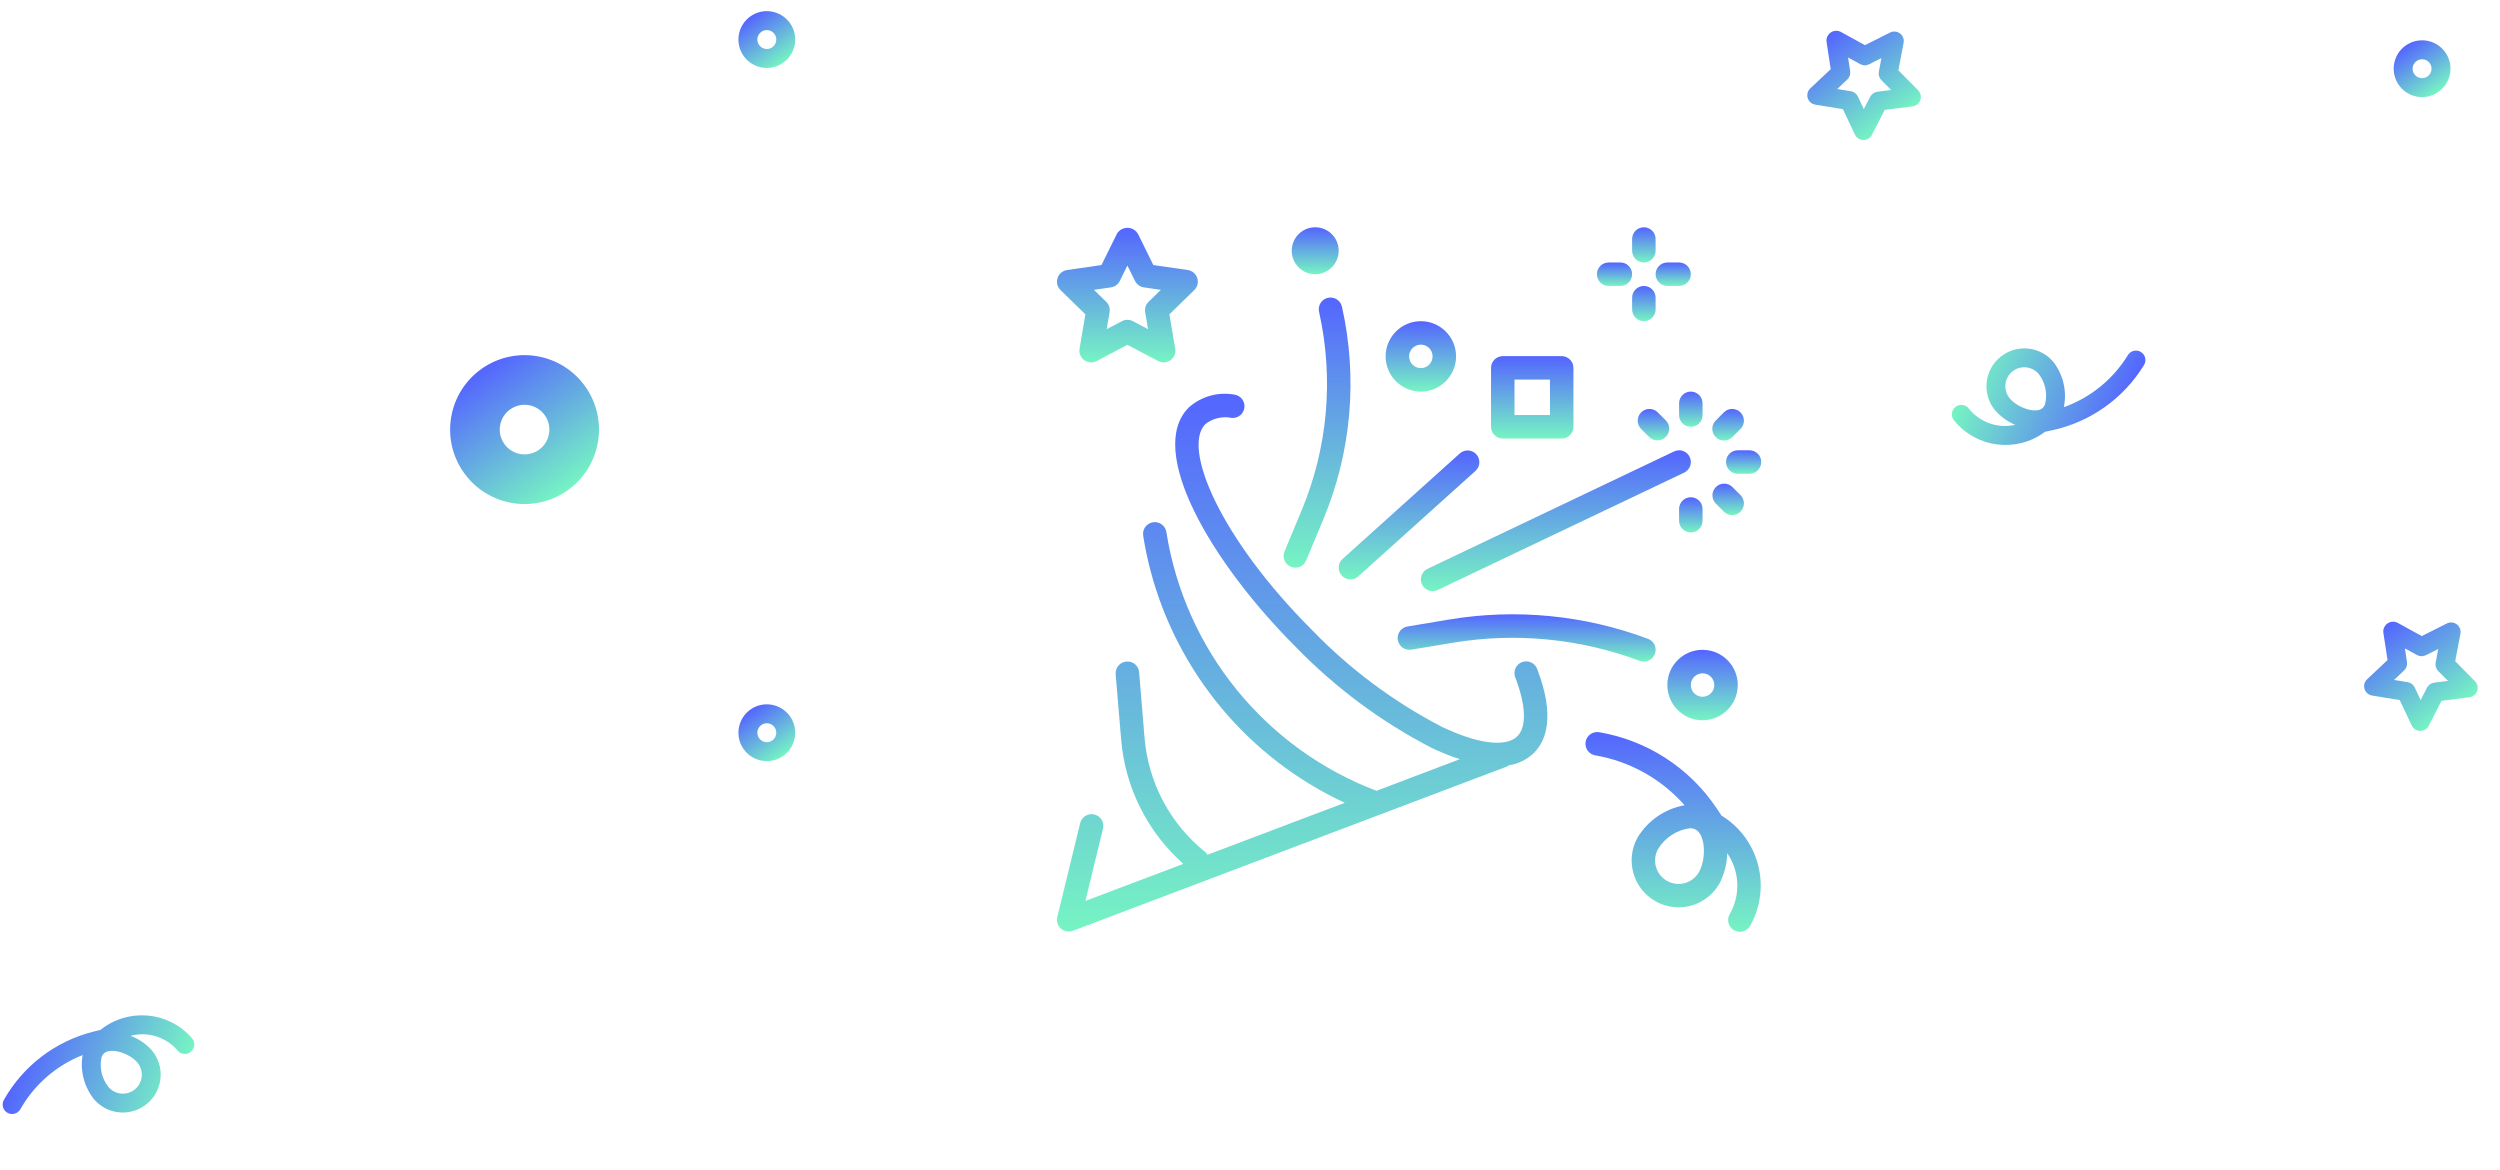 <svg width="220" height="103" viewBox="0 0 220 103" fill="none" xmlns="http://www.w3.org/2000/svg">
<g clip-path="url(#clip0_1205_147)">
<path d="M135.275 58.881C135.081 58.345 134.49 58.066 133.953 58.26C133.416 58.453 133.138 59.045 133.331 59.582C133.336 59.595 133.341 59.608 133.347 59.621C134.289 62.079 134.357 63.959 133.532 64.786C132.533 65.783 130.042 65.472 126.869 63.953C122.621 61.747 118.759 58.866 115.436 55.421C107.345 47.329 104.006 39.389 106.071 37.324C106.73 36.804 107.586 36.604 108.407 36.779C108.976 36.821 109.471 36.393 109.513 35.824C109.554 35.274 109.155 34.79 108.608 34.723C107.172 34.469 105.698 34.888 104.61 35.859C100.826 39.643 106.611 49.513 113.975 56.877C117.464 60.488 121.518 63.505 125.978 65.811C126.785 66.198 127.618 66.531 128.469 66.808L121.13 69.591C111.33 65.865 104.275 57.177 102.641 46.821C102.552 46.257 102.024 45.872 101.46 45.96C100.896 46.049 100.511 46.578 100.6 47.141C100.762 48.174 100.979 49.207 101.244 50.217C103.623 59.229 109.888 66.716 118.339 70.647L106.26 75.217C106.205 75.125 106.135 75.042 106.053 74.971C102.984 72.507 101.057 68.892 100.723 64.969L100.244 59.165C100.206 58.603 99.72 58.178 99.158 58.215C99.147 58.216 99.136 58.217 99.126 58.218C98.557 58.263 98.132 58.761 98.178 59.33C98.178 59.332 98.178 59.335 98.178 59.337L98.666 65.139C99.029 69.332 100.985 73.226 104.131 76.021L95.514 79.283L97.064 72.924C97.199 72.37 96.859 71.81 96.305 71.675C95.75 71.54 95.191 71.88 95.056 72.434L93.04 80.698C92.905 81.252 93.244 81.811 93.798 81.947C94.001 81.997 94.215 81.984 94.41 81.909L132.629 67.448C132.689 67.419 132.747 67.383 132.8 67.341C133.627 67.214 134.394 66.832 134.993 66.247C136.017 65.224 136.898 63.113 135.275 58.881Z" fill="url(#paint0_linear_1205_147)"/>
<path d="M145.023 56.218C139.439 54.127 133.403 53.541 127.522 54.519L123.831 55.138C123.271 55.246 122.904 55.787 123.012 56.348C123.116 56.889 123.626 57.253 124.172 57.175L127.862 56.561C133.385 55.642 139.054 56.193 144.298 58.158C144.414 58.199 144.537 58.219 144.66 58.219C145.231 58.219 145.694 57.758 145.695 57.187C145.695 56.755 145.427 56.369 145.023 56.218Z" fill="url(#paint1_linear_1205_147)"/>
<path d="M148.695 40.214C148.449 39.699 147.833 39.48 147.318 39.726L125.626 50.055C125.111 50.3 124.892 50.916 125.138 51.432C125.138 51.432 125.138 51.432 125.138 51.432C125.383 51.947 125.999 52.166 126.514 51.92C126.514 51.92 126.514 51.92 126.515 51.92L148.206 41.591C148.721 41.346 148.94 40.729 148.695 40.214Z" fill="url(#paint2_linear_1205_147)"/>
<path d="M118.097 27.01C117.984 26.451 117.438 26.09 116.879 26.203C116.32 26.317 115.959 26.862 116.073 27.422C116.075 27.434 116.078 27.446 116.081 27.458C117.388 33.3 116.85 39.403 114.539 44.924L113.037 48.528C112.82 49.053 113.068 49.655 113.592 49.875C113.717 49.928 113.852 49.955 113.988 49.955C114.405 49.955 114.781 49.704 114.942 49.319L116.445 45.72C118.92 39.805 119.498 33.267 118.097 27.01Z" fill="url(#paint3_linear_1205_147)"/>
<path d="M149.825 57.185C148.113 57.185 146.726 58.573 146.726 60.284C146.726 61.996 148.113 63.383 149.825 63.383C151.536 63.383 152.924 61.996 152.924 60.284C152.924 58.573 151.536 57.185 149.825 57.185ZM149.825 61.317C149.254 61.317 148.792 60.855 148.792 60.284C148.792 59.714 149.254 59.251 149.825 59.251C150.395 59.251 150.858 59.714 150.858 60.284C150.858 60.855 150.395 61.317 149.825 61.317Z" fill="url(#paint4_linear_1205_147)"/>
<path d="M125.034 28.264C123.323 28.264 121.936 29.651 121.936 31.363C121.936 33.074 123.323 34.461 125.034 34.461C126.746 34.461 128.133 33.074 128.133 31.363C128.133 29.651 126.746 28.264 125.034 28.264ZM125.034 32.395C124.464 32.395 124.002 31.933 124.002 31.363C124.002 30.792 124.464 30.329 125.034 30.329C125.605 30.329 126.067 30.792 126.067 31.363C126.067 31.933 125.605 32.395 125.034 32.395Z" fill="url(#paint5_linear_1205_147)"/>
<path d="M115.738 24.132C116.879 24.132 117.804 23.207 117.804 22.066C117.804 20.925 116.879 20 115.738 20C114.597 20 113.672 20.925 113.672 22.066C113.672 23.207 114.597 24.132 115.738 24.132Z" fill="url(#paint6_linear_1205_147)"/>
<path d="M144.66 25.165C144.09 25.165 143.627 25.628 143.627 26.198V27.231C143.627 27.801 144.09 28.264 144.66 28.264C145.231 28.264 145.693 27.801 145.693 27.231V26.198C145.693 25.628 145.231 25.165 144.66 25.165Z" fill="url(#paint7_linear_1205_147)"/>
<path d="M144.66 20C144.09 20 143.627 20.462 143.627 21.033V22.066C143.627 22.636 144.09 23.099 144.66 23.099C145.231 23.099 145.693 22.636 145.693 22.066V21.033C145.693 20.462 145.231 20 144.66 20Z" fill="url(#paint8_linear_1205_147)"/>
<path d="M147.759 23.099H146.726C146.156 23.099 145.693 23.561 145.693 24.132C145.693 24.702 146.156 25.165 146.726 25.165H147.759C148.329 25.165 148.792 24.702 148.792 24.132C148.792 23.561 148.329 23.099 147.759 23.099Z" fill="url(#paint9_linear_1205_147)"/>
<path d="M142.594 23.099H141.561C140.991 23.099 140.528 23.561 140.528 24.132C140.528 24.702 140.991 25.165 141.561 25.165H142.594C143.165 25.165 143.627 24.702 143.627 24.132C143.627 23.561 143.165 23.099 142.594 23.099Z" fill="url(#paint10_linear_1205_147)"/>
<path d="M137.43 31.341H132.243C131.673 31.341 131.21 31.803 131.21 32.374V37.56C131.21 38.13 131.673 38.593 132.243 38.593H137.43C138 38.593 138.463 38.13 138.463 37.56V32.374C138.463 31.803 138 31.341 137.43 31.341ZM136.397 36.527H133.276V33.407H136.397V36.527Z" fill="url(#paint11_linear_1205_147)"/>
<path d="M129.905 39.966C129.526 39.562 128.894 39.529 128.475 39.892L118.146 49.188C117.722 49.57 117.688 50.222 118.069 50.646C118.451 51.07 119.104 51.104 119.528 50.723L129.857 41.426C130.274 41.036 130.295 40.383 129.905 39.966Z" fill="url(#paint12_linear_1205_147)"/>
<path d="M148.792 43.758C148.221 43.758 147.759 44.22 147.759 44.791V45.824C147.759 46.394 148.221 46.857 148.792 46.857C149.362 46.857 149.825 46.394 149.825 45.824V44.791C149.825 44.22 149.362 43.758 148.792 43.758Z" fill="url(#paint13_linear_1205_147)"/>
<path d="M153.175 43.58L152.444 42.85C152.034 42.453 151.38 42.465 150.984 42.875C150.597 43.275 150.597 43.91 150.984 44.31L151.714 45.04C152.124 45.437 152.778 45.425 153.175 45.015C153.561 44.615 153.561 43.98 153.175 43.58Z" fill="url(#paint14_linear_1205_147)"/>
<path d="M153.956 39.626H152.924C152.353 39.626 151.891 40.089 151.891 40.659C151.891 41.229 152.353 41.692 152.924 41.692H153.956C154.527 41.692 154.989 41.229 154.989 40.659C154.989 40.089 154.527 39.626 153.956 39.626Z" fill="url(#paint15_linear_1205_147)"/>
<path d="M153.149 36.277C152.749 35.891 152.114 35.891 151.714 36.277L150.984 37.008C150.58 37.411 150.58 38.065 150.984 38.468C151.178 38.662 151.44 38.771 151.714 38.771C151.988 38.771 152.251 38.662 152.444 38.468L153.175 37.738C153.571 37.328 153.56 36.673 153.149 36.277Z" fill="url(#paint16_linear_1205_147)"/>
<path d="M148.792 34.461C148.221 34.461 147.759 34.923 147.759 35.494V36.527C147.759 37.097 148.221 37.56 148.792 37.56C149.362 37.56 149.825 37.097 149.825 36.527V35.494C149.825 34.923 149.362 34.461 148.792 34.461Z" fill="url(#paint17_linear_1205_147)"/>
<path d="M146.6 37.008L145.87 36.277C145.459 35.881 144.805 35.892 144.409 36.303C144.023 36.703 144.023 37.337 144.409 37.738L145.139 38.468C145.55 38.864 146.204 38.853 146.6 38.443C146.987 38.042 146.987 37.408 146.6 37.008Z" fill="url(#paint18_linear_1205_147)"/>
<path d="M105.358 24.467C105.236 24.093 104.913 23.821 104.525 23.764L101.493 23.323L100.141 20.577C99.839 20.065 99.18 19.894 98.669 20.196C98.511 20.288 98.38 20.419 98.288 20.577L96.929 23.323L93.898 23.764C93.333 23.846 92.942 24.37 93.023 24.934C93.055 25.159 93.161 25.367 93.323 25.525L95.516 27.664L95 30.683C94.901 31.245 95.276 31.78 95.838 31.88C96.064 31.919 96.297 31.883 96.5 31.776L99.211 30.346L101.923 31.772C102.428 32.037 103.052 31.843 103.318 31.338C103.423 31.137 103.46 30.907 103.421 30.683L102.905 27.664L105.099 25.525C105.38 25.25 105.48 24.84 105.358 24.467ZM101.07 26.564C100.827 26.8 100.716 27.142 100.773 27.477L101.029 28.969L99.692 28.264C99.391 28.106 99.031 28.106 98.731 28.264L97.388 28.968L97.644 27.476C97.702 27.142 97.593 26.801 97.352 26.564L96.266 25.507L97.765 25.289C98.102 25.24 98.392 25.029 98.543 24.724L99.211 23.368L99.88 24.724C100.031 25.029 100.321 25.24 100.657 25.289L102.155 25.507L101.07 26.564Z" fill="url(#paint19_linear_1205_147)"/>
<path d="M151.5 71.776H151.496L151.07 71.137C148.684 67.569 144.932 65.142 140.699 64.43C140.134 64.35 139.611 64.742 139.53 65.307C139.452 65.853 139.817 66.363 140.358 66.467C143.411 66.986 146.194 68.537 148.24 70.861C146.52 71.171 145.015 72.204 144.109 73.699C142.996 75.691 143.709 78.208 145.702 79.321C147.694 80.433 150.211 79.72 151.324 77.727C151.748 76.907 151.978 75.999 151.994 75.076C153.093 76.672 153.181 78.757 152.22 80.44C151.929 80.93 152.091 81.564 152.582 81.855C153.072 82.146 153.706 81.984 153.997 81.494C154.006 81.478 154.015 81.462 154.024 81.446C155.915 78.068 154.801 73.799 151.5 71.776ZM149.522 76.719C148.971 77.718 147.714 78.081 146.715 77.53C145.716 76.978 145.353 75.722 145.905 74.723C145.908 74.717 145.911 74.712 145.914 74.706C146.524 73.708 147.552 73.039 148.711 72.886C148.891 72.881 149.069 72.922 149.228 73.006C150.1 73.492 150.146 75.602 149.522 76.719Z" fill="url(#paint20_linear_1205_147)"/>
</g>
<path d="M211.71 3.999C210.58 4.79 210.305 6.348 211.096 7.479C211.887 8.61 213.446 8.885 214.576 8.093C215.707 7.302 215.982 5.744 215.191 4.613C214.399 3.482 212.841 3.207 211.71 3.999ZM213.621 6.728C213.244 6.992 212.725 6.901 212.461 6.524C212.197 6.147 212.289 5.627 212.666 5.364C213.043 5.1 213.562 5.191 213.826 5.568C214.09 5.945 213.998 6.465 213.621 6.728Z" fill="url(#paint21_linear_1205_147)"/>
<path d="M66.047 1.433C64.917 2.225 64.642 3.783 65.433 4.914C66.224 6.044 67.783 6.319 68.913 5.528C70.044 4.737 70.319 3.178 69.528 2.048C68.736 0.917 67.178 0.642 66.047 1.433ZM67.958 4.163C67.581 4.427 67.062 4.335 66.798 3.958C66.534 3.581 66.626 3.062 67.003 2.798C67.38 2.534 67.899 2.626 68.163 3.003C68.427 3.38 68.335 3.899 67.958 4.163Z" fill="url(#paint22_linear_1205_147)"/>
<path d="M66.047 62.433C64.917 63.225 64.642 64.783 65.433 65.914C66.224 67.044 67.783 67.319 68.913 66.528C70.044 65.737 70.319 64.178 69.528 63.048C68.736 61.917 67.178 61.642 66.047 62.433ZM67.958 65.163C67.581 65.427 67.062 65.335 66.798 64.958C66.534 64.581 66.626 64.062 67.003 63.798C67.38 63.534 67.899 63.626 68.163 64.003C68.427 64.38 68.335 64.899 67.958 65.163Z" fill="url(#paint23_linear_1205_147)"/>
<path d="M42.406 32.437C39.442 34.512 38.721 38.596 40.795 41.56C42.87 44.524 46.954 45.245 49.918 43.17C52.881 41.096 53.602 37.011 51.528 34.048C49.453 31.084 45.369 30.363 42.406 32.437ZM47.414 39.593C46.426 40.284 45.064 40.044 44.373 39.056C43.681 38.068 43.922 36.706 44.91 36.015C45.897 35.324 47.259 35.564 47.95 36.552C48.642 37.54 48.401 38.901 47.414 39.593Z" fill="url(#paint24_linear_1205_147)"/>
<path d="M167.201 2.943C166.948 2.753 166.608 2.722 166.325 2.865L164.118 3.975L161.955 2.786C161.519 2.587 161.005 2.779 160.806 3.215C160.745 3.349 160.719 3.496 160.73 3.643L161.103 6.086L159.304 7.779C158.969 8.094 158.952 8.621 159.267 8.957C159.393 9.09 159.558 9.178 159.739 9.208L162.177 9.607L163.232 11.84C163.426 12.258 163.921 12.438 164.338 12.244C164.506 12.166 164.643 12.034 164.728 11.869L165.858 9.671L168.309 9.358C168.765 9.3 169.088 8.883 169.03 8.427C169.007 8.245 168.925 8.076 168.796 7.946L167.058 6.19L167.519 3.763C167.577 3.451 167.454 3.134 167.201 2.943ZM165.338 6.312C165.286 6.581 165.371 6.858 165.563 7.052L166.423 7.92L165.213 8.073C164.941 8.107 164.704 8.273 164.578 8.517L164.017 9.603L163.496 8.499C163.38 8.251 163.15 8.077 162.881 8.031L161.675 7.835L162.564 6.998C162.764 6.81 162.858 6.536 162.817 6.265L162.631 5.06L163.701 5.646C163.941 5.778 164.23 5.783 164.475 5.661L165.565 5.112L165.338 6.312Z" fill="url(#paint25_linear_1205_147)"/>
<path d="M216.201 54.943C215.948 54.753 215.608 54.722 215.325 54.865L213.118 55.975L210.955 54.786C210.519 54.587 210.005 54.779 209.806 55.215C209.745 55.349 209.719 55.496 209.73 55.643L210.103 58.086L208.304 59.779C207.969 60.094 207.952 60.621 208.267 60.956C208.393 61.09 208.558 61.178 208.739 61.208L211.177 61.607L212.232 63.84C212.426 64.257 212.921 64.438 213.338 64.244C213.506 64.166 213.643 64.034 213.728 63.869L214.858 61.67L217.309 61.358C217.765 61.3 218.088 60.883 218.03 60.427C218.007 60.245 217.925 60.076 217.796 59.946L216.058 58.19L216.519 55.763C216.577 55.451 216.454 55.134 216.201 54.943ZM214.338 58.312C214.286 58.581 214.371 58.858 214.563 59.052L215.423 59.92L214.213 60.073C213.941 60.107 213.704 60.273 213.578 60.517L213.017 61.603L212.496 60.499C212.38 60.251 212.15 60.077 211.881 60.031L210.675 59.835L211.564 58.998C211.764 58.81 211.858 58.536 211.817 58.265L211.631 57.06L212.701 57.646C212.941 57.778 213.23 57.783 213.475 57.66L214.565 57.112L214.338 58.312Z" fill="url(#paint26_linear_1205_147)"/>
<path d="M179.961 38L179.962 37.997L180.568 37.869C183.953 37.145 186.891 35.058 188.687 32.099C188.916 31.7 188.778 31.191 188.379 30.962C187.993 30.741 187.502 30.861 187.263 31.236C185.963 33.369 183.971 34.991 181.619 35.83C181.9 34.449 181.575 33.013 180.726 31.888C179.565 30.46 177.466 30.244 176.038 31.404C174.61 32.565 174.394 34.664 175.555 36.092C176.043 36.655 176.654 37.098 177.341 37.385C175.817 37.732 174.229 37.176 173.255 35.954C172.974 35.59 172.451 35.522 172.087 35.803C171.722 36.084 171.654 36.607 171.935 36.971C171.944 36.983 171.953 36.994 171.963 37.005C173.93 39.43 177.46 39.869 179.961 38ZM176.848 35.043C176.264 34.332 176.367 33.282 177.078 32.698C177.789 32.114 178.839 32.217 179.423 32.928C179.426 32.932 179.429 32.937 179.432 32.94C179.998 33.695 180.193 34.665 179.961 35.579C179.912 35.715 179.828 35.836 179.718 35.93C179.093 36.438 177.499 35.844 176.848 35.043Z" fill="url(#paint27_linear_1205_147)"/>
<path d="M8.855 90.623L8.853 90.626L8.253 90.774C4.893 91.61 2.027 93.794 0.33 96.811C0.115 97.218 0.27 97.722 0.676 97.938C1.069 98.146 1.556 98.009 1.782 97.627C3.01 95.451 4.947 93.764 7.27 92.847C7.035 94.237 7.408 95.66 8.294 96.757C9.502 98.145 11.607 98.292 12.995 97.084C14.384 95.876 14.53 93.772 13.322 92.383C12.816 91.837 12.19 91.414 11.493 91.15C13.005 90.752 14.611 91.255 15.625 92.444C15.918 92.799 16.443 92.849 16.798 92.556C17.153 92.264 17.203 91.739 16.91 91.384C16.901 91.372 16.891 91.361 16.881 91.35C14.835 88.992 11.292 88.671 8.855 90.623ZM12.065 93.474C12.672 94.166 12.604 95.218 11.913 95.826C11.222 96.433 10.169 96.365 9.562 95.674C9.559 95.67 9.555 95.666 9.552 95.662C8.961 94.927 8.734 93.964 8.935 93.042C8.98 92.905 9.06 92.781 9.167 92.683C9.774 92.155 11.387 92.696 12.065 93.474Z" fill="url(#paint28_linear_1205_147)"/>
<defs>
<linearGradient id="paint0_linear_1205_147" x1="114.591" y1="34.65" x2="114.591" y2="81.977" gradientUnits="userSpaceOnUse">
<stop stop-color="#5465FF"/>
<stop offset="1" stop-color="#76F4C3"/>
</linearGradient>
<linearGradient id="paint1_linear_1205_147" x1="134.344" y1="54.059" x2="134.344" y2="58.219" gradientUnits="userSpaceOnUse">
<stop stop-color="#5465FF"/>
<stop offset="1" stop-color="#76F4C3"/>
</linearGradient>
<linearGradient id="paint2_linear_1205_147" x1="136.916" y1="39.625" x2="136.916" y2="52.021" gradientUnits="userSpaceOnUse">
<stop stop-color="#5465FF"/>
<stop offset="1" stop-color="#76F4C3"/>
</linearGradient>
<linearGradient id="paint3_linear_1205_147" x1="115.901" y1="26.183" x2="115.901" y2="49.955" gradientUnits="userSpaceOnUse">
<stop stop-color="#5465FF"/>
<stop offset="1" stop-color="#76F4C3"/>
</linearGradient>
<linearGradient id="paint4_linear_1205_147" x1="149.825" y1="57.185" x2="149.825" y2="63.383" gradientUnits="userSpaceOnUse">
<stop stop-color="#5465FF"/>
<stop offset="1" stop-color="#76F4C3"/>
</linearGradient>
<linearGradient id="paint5_linear_1205_147" x1="125.034" y1="28.264" x2="125.034" y2="34.461" gradientUnits="userSpaceOnUse">
<stop stop-color="#5465FF"/>
<stop offset="1" stop-color="#76F4C3"/>
</linearGradient>
<linearGradient id="paint6_linear_1205_147" x1="115.738" y1="20" x2="115.738" y2="24.132" gradientUnits="userSpaceOnUse">
<stop stop-color="#5465FF"/>
<stop offset="1" stop-color="#76F4C3"/>
</linearGradient>
<linearGradient id="paint7_linear_1205_147" x1="144.66" y1="25.165" x2="144.66" y2="28.264" gradientUnits="userSpaceOnUse">
<stop stop-color="#5465FF"/>
<stop offset="1" stop-color="#76F4C3"/>
</linearGradient>
<linearGradient id="paint8_linear_1205_147" x1="144.66" y1="20" x2="144.66" y2="23.099" gradientUnits="userSpaceOnUse">
<stop stop-color="#5465FF"/>
<stop offset="1" stop-color="#76F4C3"/>
</linearGradient>
<linearGradient id="paint9_linear_1205_147" x1="147.242" y1="23.099" x2="147.242" y2="25.165" gradientUnits="userSpaceOnUse">
<stop stop-color="#5465FF"/>
<stop offset="1" stop-color="#76F4C3"/>
</linearGradient>
<linearGradient id="paint10_linear_1205_147" x1="142.078" y1="23.099" x2="142.078" y2="25.165" gradientUnits="userSpaceOnUse">
<stop stop-color="#5465FF"/>
<stop offset="1" stop-color="#76F4C3"/>
</linearGradient>
<linearGradient id="paint11_linear_1205_147" x1="134.836" y1="31.341" x2="134.836" y2="38.593" gradientUnits="userSpaceOnUse">
<stop stop-color="#5465FF"/>
<stop offset="1" stop-color="#76F4C3"/>
</linearGradient>
<linearGradient id="paint12_linear_1205_147" x1="123.994" y1="39.64" x2="123.994" y2="50.988" gradientUnits="userSpaceOnUse">
<stop stop-color="#5465FF"/>
<stop offset="1" stop-color="#76F4C3"/>
</linearGradient>
<linearGradient id="paint13_linear_1205_147" x1="148.792" y1="43.758" x2="148.792" y2="46.857" gradientUnits="userSpaceOnUse">
<stop stop-color="#5465FF"/>
<stop offset="1" stop-color="#76F4C3"/>
</linearGradient>
<linearGradient id="paint14_linear_1205_147" x1="152.079" y1="42.56" x2="152.079" y2="45.331" gradientUnits="userSpaceOnUse">
<stop stop-color="#5465FF"/>
<stop offset="1" stop-color="#76F4C3"/>
</linearGradient>
<linearGradient id="paint15_linear_1205_147" x1="153.44" y1="39.626" x2="153.44" y2="41.692" gradientUnits="userSpaceOnUse">
<stop stop-color="#5465FF"/>
<stop offset="1" stop-color="#76F4C3"/>
</linearGradient>
<linearGradient id="paint16_linear_1205_147" x1="152.073" y1="35.987" x2="152.073" y2="38.771" gradientUnits="userSpaceOnUse">
<stop stop-color="#5465FF"/>
<stop offset="1" stop-color="#76F4C3"/>
</linearGradient>
<linearGradient id="paint17_linear_1205_147" x1="148.792" y1="34.461" x2="148.792" y2="37.56" gradientUnits="userSpaceOnUse">
<stop stop-color="#5465FF"/>
<stop offset="1" stop-color="#76F4C3"/>
</linearGradient>
<linearGradient id="paint18_linear_1205_147" x1="145.505" y1="35.987" x2="145.505" y2="38.758" gradientUnits="userSpaceOnUse">
<stop stop-color="#5465FF"/>
<stop offset="1" stop-color="#76F4C3"/>
</linearGradient>
<linearGradient id="paint19_linear_1205_147" x1="99.211" y1="20.047" x2="99.211" y2="31.895" gradientUnits="userSpaceOnUse">
<stop stop-color="#5465FF"/>
<stop offset="1" stop-color="#76F4C3"/>
</linearGradient>
<linearGradient id="paint20_linear_1205_147" x1="147.232" y1="64.42" x2="147.232" y2="82" gradientUnits="userSpaceOnUse">
<stop stop-color="#5465FF"/>
<stop offset="1" stop-color="#76F4C3"/>
</linearGradient>
<linearGradient id="paint21_linear_1205_147" x1="211.71" y1="3.999" x2="214.576" y2="8.093" gradientUnits="userSpaceOnUse">
<stop stop-color="#5465FF"/>
<stop offset="1" stop-color="#76F4C3"/>
</linearGradient>
<linearGradient id="paint22_linear_1205_147" x1="66.047" y1="1.433" x2="68.913" y2="5.528" gradientUnits="userSpaceOnUse">
<stop stop-color="#5465FF"/>
<stop offset="1" stop-color="#76F4C3"/>
</linearGradient>
<linearGradient id="paint23_linear_1205_147" x1="66.047" y1="62.433" x2="68.913" y2="66.528" gradientUnits="userSpaceOnUse">
<stop stop-color="#5465FF"/>
<stop offset="1" stop-color="#76F4C3"/>
</linearGradient>
<linearGradient id="paint24_linear_1205_147" x1="42.406" y1="32.437" x2="49.918" y2="43.17" gradientUnits="userSpaceOnUse">
<stop stop-color="#5465FF"/>
<stop offset="1" stop-color="#76F4C3"/>
</linearGradient>
<linearGradient id="paint25_linear_1205_147" x1="161.095" y1="2.866" x2="166.574" y2="10.694" gradientUnits="userSpaceOnUse">
<stop stop-color="#5465FF"/>
<stop offset="1" stop-color="#76F4C3"/>
</linearGradient>
<linearGradient id="paint26_linear_1205_147" x1="210.095" y1="54.866" x2="215.574" y2="62.694" gradientUnits="userSpaceOnUse">
<stop stop-color="#5465FF"/>
<stop offset="1" stop-color="#76F4C3"/>
</linearGradient>
<linearGradient id="paint27_linear_1205_147" x1="186.746" y1="36.997" x2="173.575" y2="31.751" gradientUnits="userSpaceOnUse">
<stop stop-color="#5465FF"/>
<stop offset="1" stop-color="#76F4C3"/>
</linearGradient>
<linearGradient id="paint28_linear_1205_147" x1="2.107" y1="91.852" x2="15.446" y2="96.655" gradientUnits="userSpaceOnUse">
<stop stop-color="#5465FF"/>
<stop offset="1" stop-color="#76F4C3"/>
</linearGradient>
<clipPath id="clip0_1205_147">
<rect width="62" height="62" fill="white" transform="translate(93 20)"/>
</clipPath>
</defs>
</svg>
